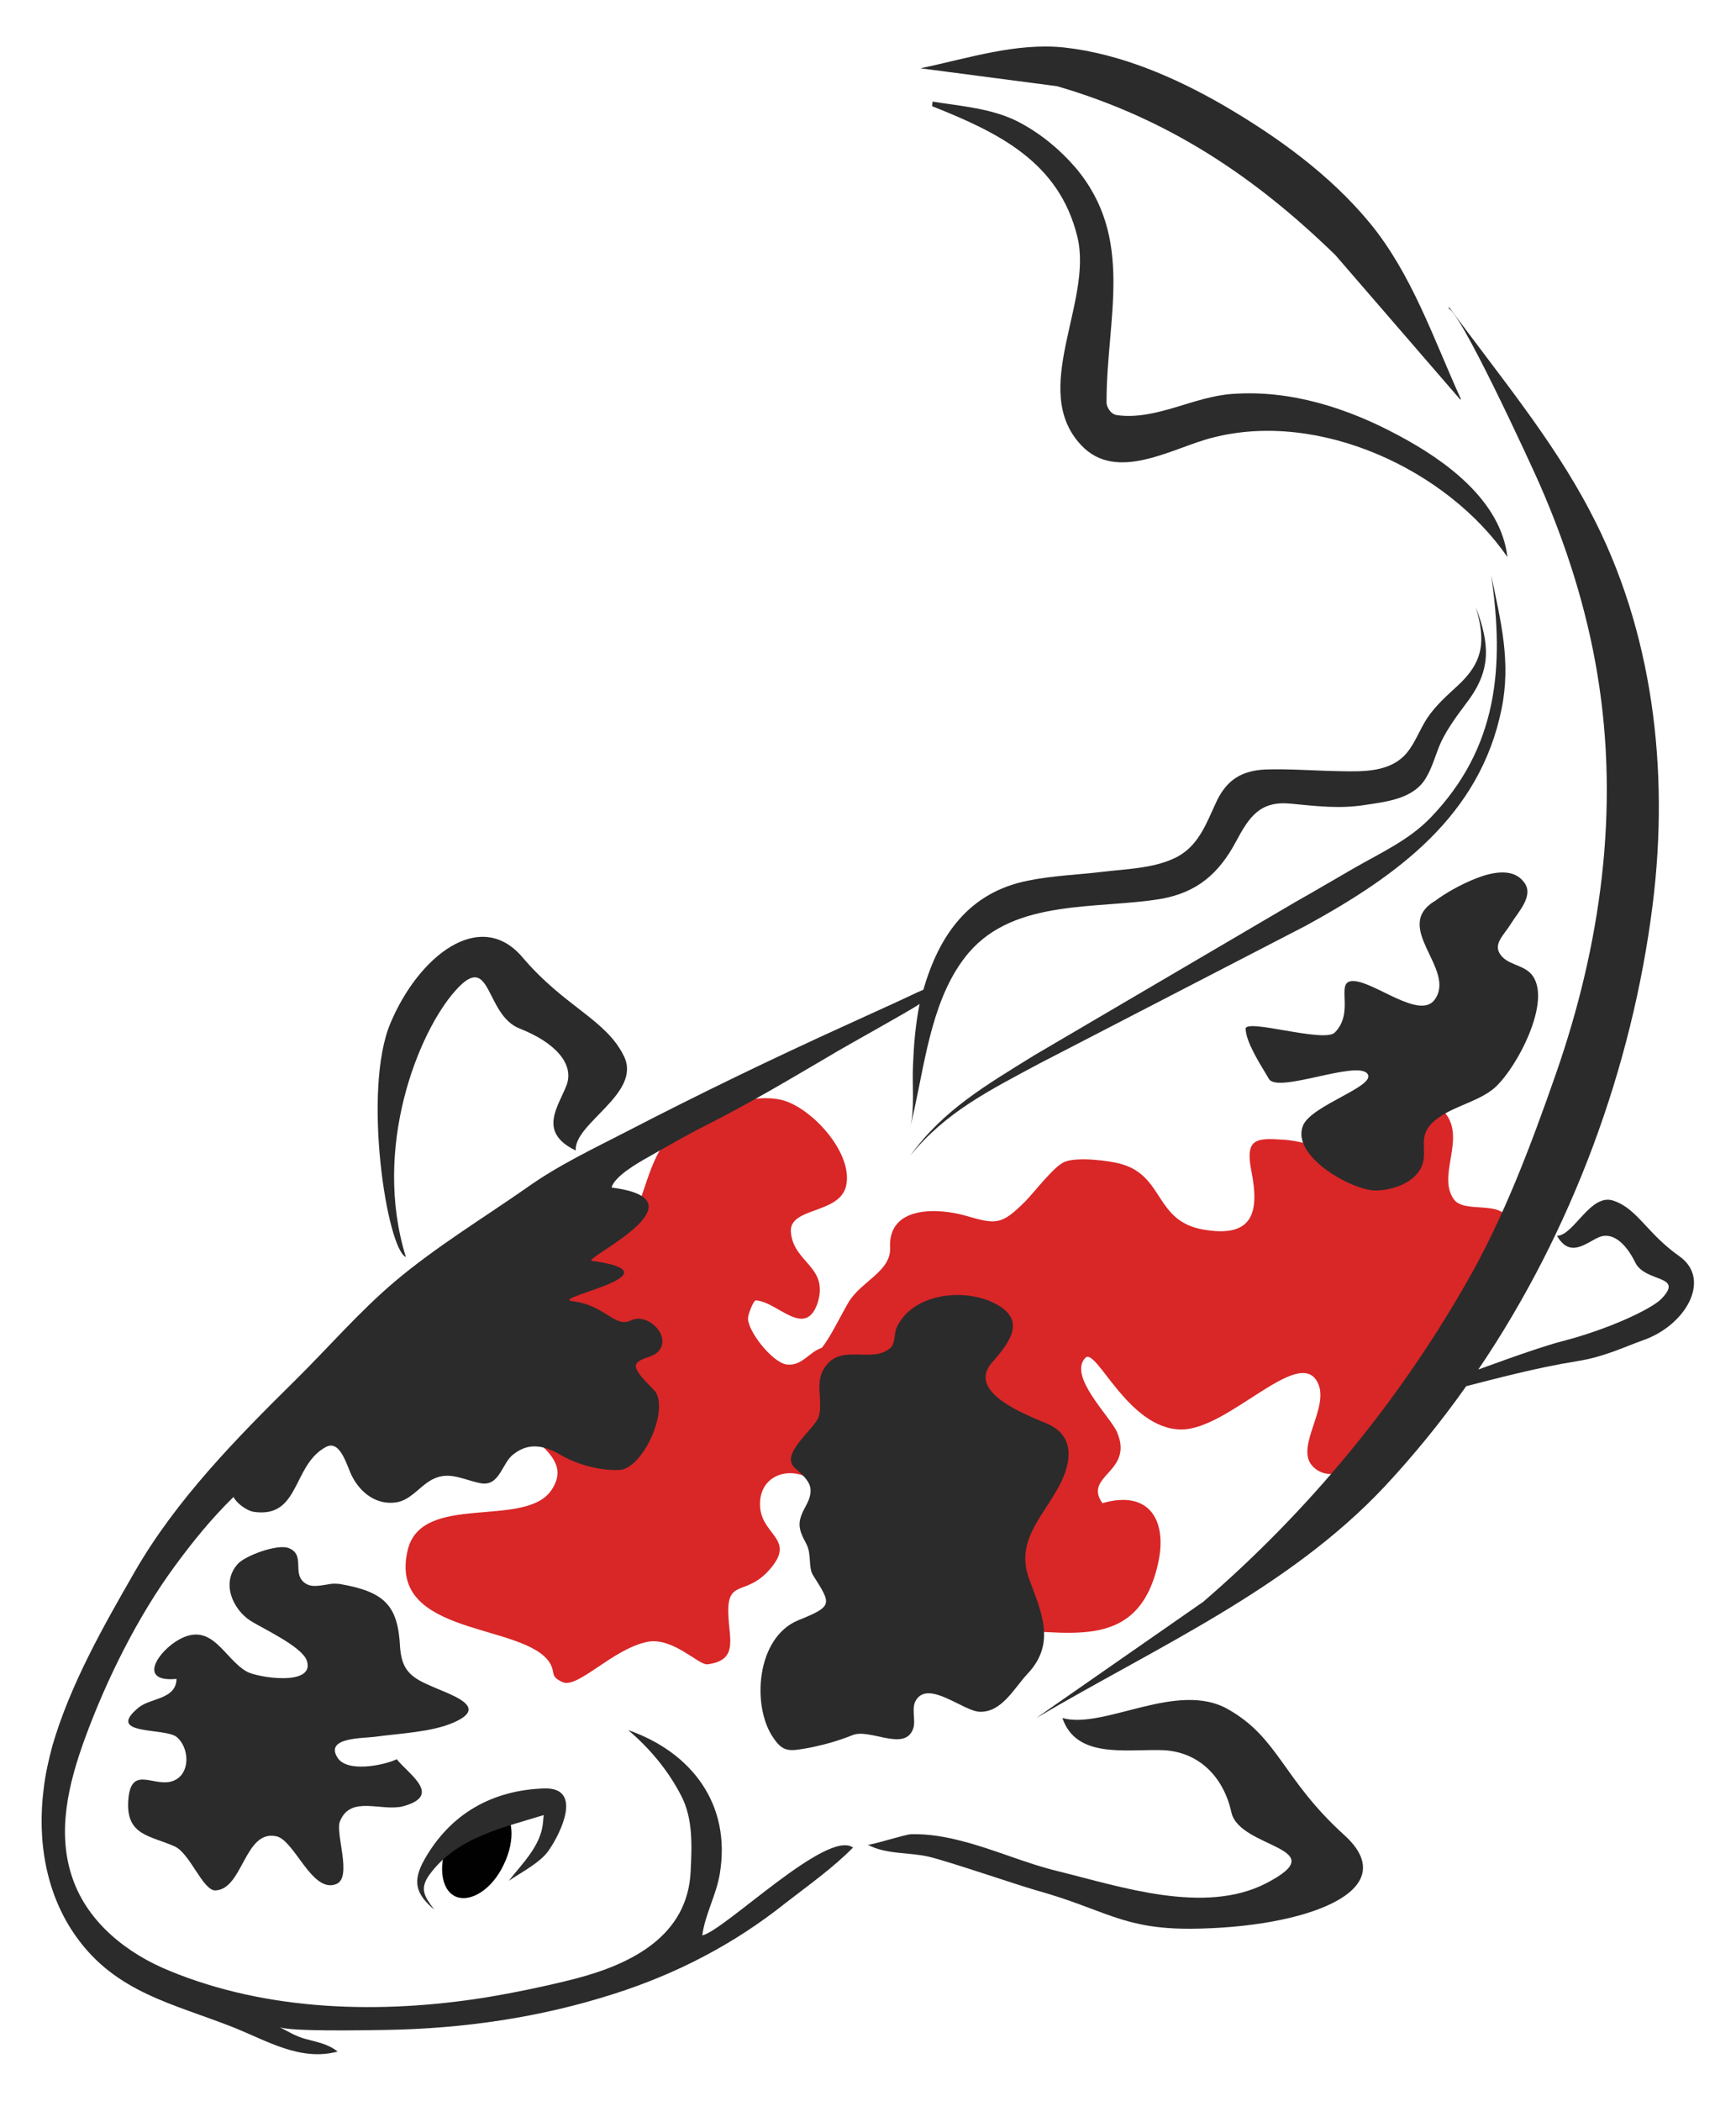 <?xml version="1.0" encoding="utf-8"?>
<!-- Generator: Adobe Illustrator 15.0.0, SVG Export Plug-In . SVG Version: 6.00 Build 0)  -->
<!DOCTYPE svg PUBLIC "-//W3C//DTD SVG 1.1//EN" "http://www.w3.org/Graphics/SVG/1.1/DTD/svg11.dtd">
<svg version="1.1" id="Layer_1" xmlns="http://www.w3.org/2000/svg" xmlns:xlink="http://www.w3.org/1999/xlink" x="0px" y="0px"
	 width="417px" height="504.5px" viewBox="0 0 417 504.5" enable-background="new 0 0 417 504.5" xml:space="preserve">
<path fill="#2B2B2B" d="M218.9,440.5c4.1-0.1,8.1,0.6,12,1.6c7.9,2,15.4,5.4,23.3,7.3c15,3.7,35.1,10.5,49.9,2.9
	c16.9-8.7-6.3-8.3-8.3-17c-1.9-8.7-8-14.8-16.9-15c-8.8-0.2-20.4,2-23.7-7.7c10,2.8,27.6-9.1,39.8-2.1c12.2,6.9,13.1,16.8,27.9,30.2
	c14.8,13.4-9.3,22.3-36.8,22.5c-16.5,0.1-20.6-4.6-37.1-9.2c-4.6-1.3-21.2-7-25.9-8.1c-4.7-1.1-10.3-0.5-14.7-2.9
	C208.9,443.3,217.5,440.5,218.9,440.5z"/>
<path fill="#010101" d="M121,447.8c-2.8,6-8.1,9.3-11.7,7.6c-3.5-1.7-4.2-7.9-1.3-13.9c2.8-6,8.1-9.3,11.7-7.6
	C123.4,435.6,123.9,441.9,121,447.8z"/>
<path fill="#D92627" d="M155.5,394.3c6.1-1.2,12.3,5.6,14.4,5.4c7.2-0.9,5.4-5.7,5.1-11.1c-0.7-9.9,4-4.9,9.9-11.7
	c6.3-7.2-1.7-8.1-2.3-14.8c-0.7-8.1,7.8-10.7,13.5-5.9c4.2,3.8,4,10,3.5,15.2c-1.2,12.5,4,17.1,14.7,23.4c11.3,6.6,14-3.1,25.3-3.3
	c15.8-0.3,33.5,6,38.5-15.7c2.4-10-1.5-18.2-13.3-14.8c-4.7-6.7,7.7-7.4,3.5-17.1c-1.6-3.7-11.8-13.4-7.6-17.8
	c2.6-2.7,10.2,17.1,23,17.2c11.4,0.1,28.3-20.2,32.8-11.3c3,5.9-5.3,15.2-1.4,19.9c6.1,7.1,20.4-5.6,24.2-9.7
	c0.1-0.1,0.1-0.1,0.1-0.1c4.2-4.7,8.1-9.9,11.7-15.1c5.4-8,15.7-23.4,11.2-34.2c-2-4.6-10.6-1.3-13.1-4.8c-4-5.7,2.8-14.3-1.9-20.5
	c-3.7-4.9-11.2-5.3-16.8-5.5c-4,0.8-7.2,2.8-8.2,7c-2.5,10.1-5.6,5.2-14.1,4.7c-6.4-0.4-9.2-0.4-7.6,7.6c1.9,9.6,0.6,16.1-11.5,14
	c-11.7-2-9.4-12.7-19.6-15.7c-3-0.9-10.7-1.8-13.7-0.6c-2.6,1-7.4,7.4-9.5,9.5c-5.7,5.7-7,5.6-14.2,3.5c-6.9-2-18.7-2.4-18.3,7.5
	c0.4,5.8-7,8.2-10,13.3c-2.1,3.6-4.3,8.3-6.4,10.9c-3.1,1-4.7,4.4-8.4,4c-3.5-0.4-9.7-8.4-9.3-11.3c0-0.7,1.2-3.9,1.8-4.1
	c5.2,0.2,11.9,9.4,14.9,0.6c2.7-8.7-5.7-9.6-6.4-16.8c-0.8-6.4,12-4.3,13.3-11.6c1.5-8-8.8-18.9-15.8-20.4
	c-7.9-1.7-20.8,2.9-26.5,8.8c-6.4,6.7-5.9,17.9-12.5,24.3c-6,5.9-13.1,3.4-20.5,2.5c2.3,10.2,7.7,12.3,14.5,18.6
	c5.1,4.7,5.4,6-1.6,10.8c-4.2,2.9-10.4,1.2-14.1,4.8c-10.3,10.2,12.9,13.1,5.7,23.9c-6.3,9.5-31.4,0.4-34.6,14.6
	c-4.8,20.8,28.1,17.2,34.2,27c1.4,2.4-0.1,3.2,3.1,4.6C138.9,405.5,147.2,396,155.5,394.3z"/>
<path fill="#2B2B2B" d="M221.1,16.4c11.5-2.4,22.9-6.2,34.5-5c13.5,1.5,26.5,7.1,38.3,13.9c13,7.6,25.5,16.6,35.1,28.2
	c10.2,12.4,15.3,27.8,21.9,42.3l-0.1,0.2l-30-34.7c-19.5-19-40.4-32.9-66.9-40.6L221.1,16.4L221.1,16.4z"/>
<polygon fill="#231F20" points="59.9,488.7 60.1,488.7 60.1,488.7 "/>
<g>
	<path fill="#2B2C2B" d="M291.3,105.1c-9.4,2.3-23,11-31.6,1.8c-12.5-13.3,2.9-34.3-0.9-50c-4.4-18.1-19.1-25.1-34.9-31.4l0.1-1.1
		c6.9,1.1,13.9,1.6,20.1,4.6c5.4,2.7,10.2,6.6,14.2,11.2c14.4,17,7.5,36.2,7.5,56.2c-0.1,1.3,1,3.1,2.5,3.3
		c9.4,1.3,18.4-4.5,27.8-5.1c13.9-1,27.6,3.4,39.7,9.9c11.5,6.1,24.7,15.7,26.3,29.3C347.6,112.7,316.8,98.5,291.3,105.1z"/>
</g>
<path fill="#2B2B2B" d="M81.6,380.4c11,1.9,14,5.3,14.5,15.2c0.4,5.1,2.2,7.1,7.2,9.2c4.5,2.1,14.7,5,5.6,8.9
	c-5.2,2.3-13.1,2.6-18.8,3.4c-2.9,0.4-12,0.1-9.1,4.9c2.2,3.8,11.1,2,14.3,0.5c3.1,3.8,11,8.7,1.5,11.3c-5.2,1.3-12.5-2.7-15.1,3.5
	c-1.3,2.9,3.1,13.7-1,15.2c-5.8,2.2-9.9-10.5-14.3-11.5c-7.7-1.7-8,12.8-14.7,13c-3,0-6.1-9-9.8-10.6c-5.9-2.6-11.6-2.6-11.1-10.9
	c0.6-9.5,6.9-2.3,11.6-5.2c3.4-2.1,2.9-7.7,0.1-10.1c-2.7-2.4-17.6-0.3-9.1-7.2c3-2.3,8.9-1.9,9-6.8c-9.6,0.9-4.3-6.8,0.7-9.5
	c7.9-4.3,10.7,4.6,16.1,7.7c2.5,1.5,16.6,3.7,14.5-2.6c-1.2-3.4-10.6-7.7-13.6-9.6c-4.1-2.7-7.1-9-3-13.6c1.8-2,9.6-4.9,12.3-3.8
	c3.9,1.6,0.9,5.8,3.5,8.1c1.6,1.5,3.8,0.9,5.9,0.6C79.6,380.3,80.5,380.3,81.6,380.4z"/>
<path fill="#2B2B2B" d="M185.8,417.4c2.4,3.6,4.1,3.1,8.3,2.4c4-0.8,7.2-1.7,10.7-3.1c4.2-1.7,12.7,4.2,14.6-1.7
	c0.6-2.1-0.6-4.9,0.7-6.8c3.1-4.7,11.3,2.8,15.3,2.9c5.3,0.1,8.2-5.7,11.4-9.1c6.9-7.3,3.4-14.7,0.4-22.8
	c-3.1-8.5,2.3-13.9,6.4-20.9c3.7-6.1,5.2-13.3-2.1-16.4c-4.9-2.1-19.5-7.5-13.2-14.7c4.7-5.3,8.4-10.6,0-14.5
	c-7.4-3.4-19.4-1.9-23,6.3c-0.5,1.4-0.3,3.7-1.4,4.7c-4.5,4-12.3-1.5-16.1,5.2c-2,3.4-0.1,7.6-1.1,11.2c-0.8,3-9.5,9-5.8,12.4
	c3.3,3,5.2,4.6,2.6,9.3c-2.1,3.8-1.8,5.3,0.2,9c1.3,2.5,0.4,5.6,1.6,7.5c4.4,7,4.9,7.4-3.5,10.8
	C181.6,393.2,180.5,409.9,185.8,417.4z"/>
<path fill="#2B2B2B" d="M344.8,216.3c-10.7,6.3,5.2,16.5-0.2,23.8c-3.6,4.9-14.6-4.5-19.6-4.5c-4.5,0,0.6,7.4-4.4,12.4
	c-2.6,2.5-21.5-3.5-21.4-0.9c0.2,3.2,2.9,7.5,5.6,12c2.1,3.6,21.2-4.6,23.7-1.2c2.1,3-13.5,7.5-15.5,12.4
	c-3,7.3,11.7,15.6,17.4,15.6c4.1,0,9.8-1.9,11.3-6.3c1.1-3.6-1-6.5,2.2-9.8c3.9-3.9,10.4-4.8,14.7-8.2c5.3-4.2,14.8-21.7,9.1-27.8
	c-2.1-2.2-5.7-2.1-7.4-4.7c-1.6-2.5,1-4.6,2.6-7.2c1.7-2.8,5.7-6.8,3.2-10c-2.4-3.3-7-2.7-11.4-1
	C350.8,212.4,346.9,214.7,344.8,216.3z"/>
<g>
	<path fill="#2B2C2B" d="M360.7,170.2c-5.2,25.8-25.1,40.1-47,52.1l-64.2,33.2c-11.9,6.4-22.4,11.6-30.9,22.1
		c8-11.1,18.3-17,29.9-24.2l62.7-36.8c4.8-2.7,9.5-5.5,14.2-8.2c6.3-3.6,13.1-6.7,18.2-12c16.2-16.8,17.8-36.2,14.6-58.2
		C360.5,149.2,363,158.9,360.7,170.2z"/>
</g>
<g>
	<path fill="#2B2C2B" d="M102,446.5c6.2-10.9,16.2-16.6,28.8-17c9.3-0.2,3.8,10.8,1.2,14.6c-1.9,3.1-6.9,5.6-9.8,7.6l0,0
		c3.2-4.1,7.6-8.3,8.2-13.7c0-0.1,0.2-2.1,0.2-2.1c-10,3.1-21,5.4-27.5,14.4c-2.4,3.4-1.1,5.2,1.2,8.3
		C99.8,454.8,99,451.8,102,446.5z"/>
</g>
<path fill="#2B2B2B" d="M109.4,237.9c8.7-9.8,7,5.8,15.4,9.1c8.4,3.3,13.2,8.4,11.3,13.6c-2,5.2-7,11.3,2.2,15.7
	c-0.5-6.5,15.9-13.7,11.6-22.6c-4.3-8.9-14.2-11.8-24.4-23.8s-25-0.2-31.7,15.8c-6.8,16-0.9,54.2,3.7,56.2
	C89.3,275.5,100.6,247.7,109.4,237.9z"/>
<path fill="#2B2B2B" d="M18.3,465.1c9.6,13.5,23.4,16.1,37.8,21.8c8,3.2,16.1,8.2,25,5.8c-2.2-1.8-5-2.3-7.6-3
	c-2.6-0.7-4.2-1.8-6.4-2.9c2.2,1.1,19.5,0.8,25.6,0.7c18.7-0.3,37.2-3,54.9-8.7c15-4.8,28.7-11.9,41-21.7
	c5.4-4.2,11.5-8.5,16.3-13.4c-6.2-4.5-30.8,19.9-36.2,21.1c0.6-4.9,3.4-9.8,4.2-14.8c2.8-16.7-6.8-29.2-22-34.5
	c5.2,4.4,9.6,9.7,12.7,15.7c2.9,5.5,2.6,12.1,2.3,18.2c-0.7,15.6-14.3,22.3-27.7,25.8c-7.1,1.8-14.3,3.3-21.5,4.5
	c-25,4-52.3,3.4-76-6.4c-10.1-4.1-19.5-11.5-23.2-22c-4-11.2-1-23.1,2.9-33.8c5.2-14.2,12.7-29.3,21.6-41.4
	c4.4-6,8.8-11.4,14.1-16.6c0.5,1.2,2.9,3.3,5,3.6c11,1.5,9.1-11.3,17.2-15.6c3.6-1.9,5.1,5,6.4,7.3c2.1,3.9,5.9,6.7,10.5,6
	c3.2-0.5,5.2-3.3,7.8-5c4.4-2.9,7.9-0.5,12.4,0.4c4.7,0.9,5.1-4.9,8-7c4-3.1,7.9-1.8,11.6,0.4c3.9,2.2,9.5,3.7,14,3.4
	c5.3-0.5,11.4-13.5,8.6-18.5c-0.6-1.1-5.9-5.4-4.7-7c0.9-1.4,3.7-1.5,5-2.7c3.8-3.6-2.2-9.7-6.3-7.7c-4,1.9-6.1-3.6-14-4.6
	c-6.4-0.7,26.7-6.6,4.6-9.7c-2.8-0.3,28.3-14.6,4.7-17.6c0.7-2.7,6.3-5.9,8.6-7.2c4.6-2.6,9.2-5.3,14-7.7
	c10.1-5.1,19.7-10.8,29.4-16.5c4.6-2.8,19.6-11,22-12.7c-1,4.9-1.4,9.9-1.6,14.9c-0.2,4.7,0.4,10.1-0.6,14.6c0.3-1.5,0.7-3,1-4.5
	c2.7-12.4,4.5-27.3,13-37.3c11.1-13,30.9-10.4,46-12.9c8.8-1.5,14.1-6.1,18.2-13.8c3.2-6,5.8-9.8,13.1-9.1c6.3,0.6,11.8,1.3,18,0.3
	c5.3-0.8,11.7-1.5,14.6-6.6c1.6-2.7,2.3-5.8,3.6-8.6c1.7-3.5,4-6.5,6.3-9.6c5.8-7.7,5.3-13.9,2-22.7c2.4,8.1,1.9,13.2-4.5,19
	c-2.6,2.4-5.2,4.7-7.2,7.7c-1.7,2.6-2.8,5.7-4.7,8.1c-4,5-10.8,4.7-16.5,4.6c-5.9-0.1-11.8-0.6-17.7-0.4c-5.6,0.3-9.1,2.4-11.6,7.5
	c-2.6,5.5-4.4,11.2-10.4,13.9c-5.2,2.4-11.6,2.5-17.3,3.2c-5.9,0.7-11.9,0.9-17.7,2.1c-14.1,2.8-21.3,13-25.1,26.2
	c-1,0.4-2.1,0.9-3.1,1.4c-5.1,2.4-10.3,4.7-15.5,7.1c-17.6,8-35,16.4-52.2,25.3c-8.5,4.4-16.9,8.3-24.7,13.9
	c-10.5,7.3-21.8,14.2-31.5,22.4c-8.5,7.2-16,15.9-23.9,23.7c-14.1,13.9-28.6,28.7-38.5,45.9c-7.6,13.2-15.5,27.1-19.8,41.8
	c-0.9,3.4-1.7,6.8-2.1,10.3C8.9,442,11,454.9,18.3,465.1z"/>
<path fill="#2B2B2B" d="M248.9,412.6c29-17.1,60.6-31,83.7-55.6c7-7.5,13.6-15.6,19.6-24.1c6.3-1.6,16.6-4.4,26.6-6
	c6.5-1,11.8-3.6,15.8-5c10.4-3.6,16.6-14.7,8.8-20.2s-10-11.3-15.7-13.3c-5.6-2.1-9.6,8.3-13.7,8.4c3.1,5.3,6.7,1.9,9.9,0.4
	s6.5,1.1,8.9,6c2.4,4.9,12,2.9,6.2,8.8c-2.4,2.4-12.7,7.3-24.1,10.2c-6.7,1.8-19.7,6.7-19.8,6.7c22.5-33.2,37-72.6,41.9-111.8
	c4-32.1,0.1-65.7-15.1-94.4c-9.1-17.4-22.1-32.9-33.7-48.8l-0.5,0.1c2.5-0.7,20.4,38.3,22.1,42.2c6.4,14.6,11.3,29.9,13.9,45.7
	c5.4,32.5,0.8,65.2-10,96.1c-5.9,16.9-12.6,34.8-21.6,50.3c-16.4,28.7-38,54.8-63.1,76.4L248.9,412.6z"/>
</svg>
